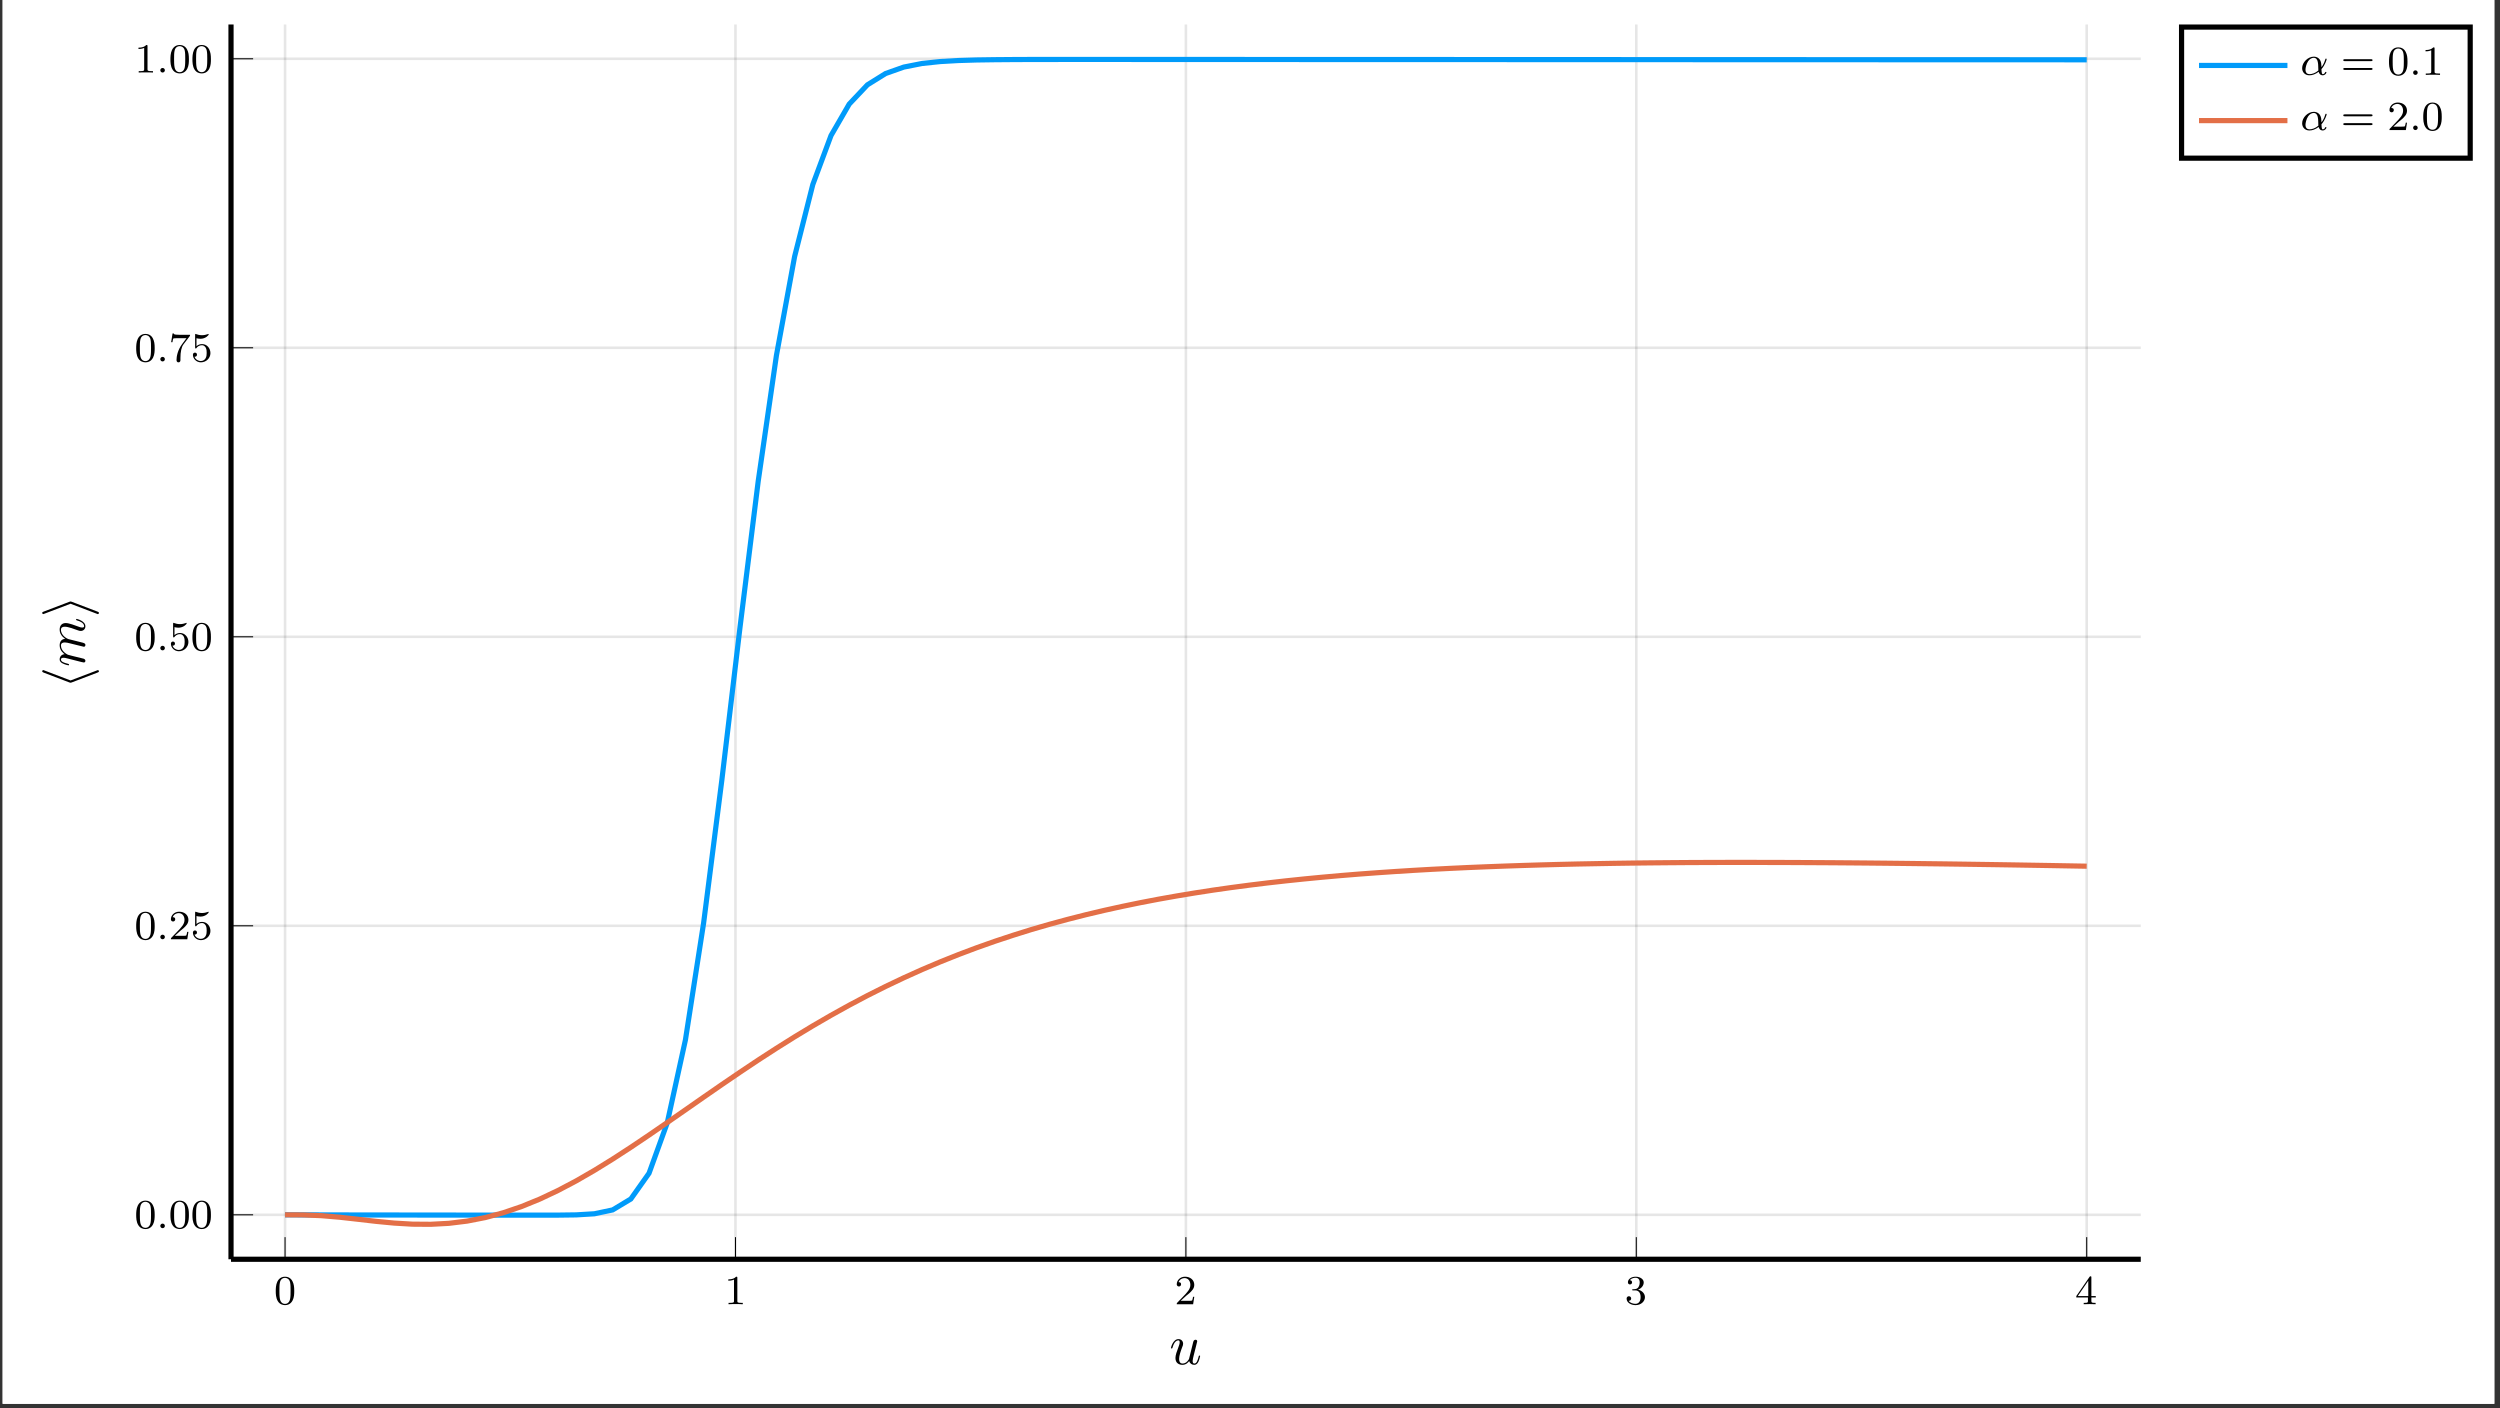 <?xml version="1.0" encoding="UTF-8"?>
<svg xmlns="http://www.w3.org/2000/svg" xmlns:xlink="http://www.w3.org/1999/xlink" width="479.42pt" height="270.098pt" viewBox="0 0 479.42 270.098" version="1.2">
<rect x="0" y="0" width="479.42" height="270.098" fill="#333333" stroke="none"/>
<defs>
<g>
<symbol overflow="visible" id="glyph-1683830615897443-0-0">
<path style="stroke:none;" d=""/>
</symbol>
<symbol overflow="visible" id="glyph-1683830615897443-0-1">
<path style="stroke:none;" d="M 3.875 -2.531 C 3.875 -3.375 3.797 -3.891 3.531 -4.406 C 3.188 -5.109 2.547 -5.281 2.109 -5.281 C 1.109 -5.281 0.734 -4.531 0.625 -4.312 C 0.344 -3.734 0.328 -2.938 0.328 -2.531 C 0.328 -2.016 0.344 -1.203 0.734 -0.578 C 1.094 0.016 1.688 0.172 2.109 0.172 C 2.484 0.172 3.172 0.047 3.562 -0.734 C 3.859 -1.312 3.875 -2.016 3.875 -2.531 Z M 2.109 -0.062 C 1.828 -0.062 1.281 -0.188 1.125 -1.016 C 1.031 -1.469 1.031 -2.219 1.031 -2.625 C 1.031 -3.172 1.031 -3.734 1.125 -4.172 C 1.281 -4.984 1.906 -5.062 2.109 -5.062 C 2.375 -5.062 2.922 -4.922 3.078 -4.203 C 3.172 -3.766 3.172 -3.172 3.172 -2.625 C 3.172 -2.156 3.172 -1.438 3.078 -1 C 2.906 -0.172 2.359 -0.062 2.109 -0.062 Z M 2.109 -0.062 "/>
</symbol>
<symbol overflow="visible" id="glyph-1683830615897443-0-2">
<path style="stroke:none;" d="M 2.5 -5.062 C 2.5 -5.266 2.469 -5.281 2.266 -5.281 C 1.938 -4.953 1.516 -4.766 0.766 -4.766 L 0.766 -4.516 C 0.969 -4.516 1.406 -4.516 1.859 -4.719 L 1.859 -0.656 C 1.859 -0.359 1.844 -0.266 1.094 -0.266 L 0.812 -0.266 L 0.812 0 C 1.141 -0.031 1.812 -0.031 2.172 -0.031 C 2.531 -0.031 3.219 -0.031 3.547 0 L 3.547 -0.266 L 3.266 -0.266 C 2.516 -0.266 2.5 -0.359 2.5 -0.656 Z M 2.5 -5.062 "/>
</symbol>
<symbol overflow="visible" id="glyph-1683830615897443-0-3">
<path style="stroke:none;" d="M 2.234 -1.625 C 2.359 -1.734 2.703 -2 2.828 -2.109 C 3.312 -2.562 3.781 -3 3.781 -3.719 C 3.781 -4.672 3 -5.281 2 -5.281 C 1.047 -5.281 0.422 -4.562 0.422 -3.844 C 0.422 -3.453 0.734 -3.406 0.844 -3.406 C 1.016 -3.406 1.25 -3.531 1.25 -3.828 C 1.25 -4.234 0.859 -4.234 0.766 -4.234 C 0.984 -4.812 1.531 -5.016 1.906 -5.016 C 2.656 -5.016 3.031 -4.391 3.031 -3.719 C 3.031 -2.891 2.453 -2.297 1.516 -1.328 L 0.516 -0.297 C 0.422 -0.219 0.422 -0.203 0.422 0 L 3.562 0 L 3.781 -1.422 L 3.547 -1.422 C 3.516 -1.266 3.453 -0.859 3.359 -0.719 C 3.312 -0.656 2.703 -0.656 2.578 -0.656 L 1.172 -0.656 Z M 2.234 -1.625 "/>
</symbol>
<symbol overflow="visible" id="glyph-1683830615897443-0-4">
<path style="stroke:none;" d="M 2.016 -2.656 C 2.641 -2.656 3.031 -2.188 3.031 -1.359 C 3.031 -0.359 2.469 -0.078 2.047 -0.078 C 1.609 -0.078 1.016 -0.234 0.734 -0.656 C 1.031 -0.656 1.219 -0.828 1.219 -1.094 C 1.219 -1.344 1.047 -1.531 0.781 -1.531 C 0.578 -1.531 0.344 -1.391 0.344 -1.078 C 0.344 -0.328 1.156 0.172 2.062 0.172 C 3.125 0.172 3.859 -0.562 3.859 -1.359 C 3.859 -2.016 3.328 -2.625 2.531 -2.797 C 3.156 -3.016 3.625 -3.562 3.625 -4.188 C 3.625 -4.828 2.906 -5.281 2.078 -5.281 C 1.234 -5.281 0.594 -4.812 0.594 -4.219 C 0.594 -3.922 0.781 -3.797 0.984 -3.797 C 1.234 -3.797 1.391 -3.969 1.391 -4.203 C 1.391 -4.5 1.141 -4.609 0.969 -4.609 C 1.297 -5.047 1.906 -5.078 2.062 -5.078 C 2.266 -5.078 2.859 -5.016 2.859 -4.188 C 2.859 -3.641 2.641 -3.297 2.531 -3.172 C 2.281 -2.922 2.109 -2.906 1.625 -2.875 C 1.469 -2.875 1.406 -2.859 1.406 -2.766 C 1.406 -2.656 1.469 -2.656 1.609 -2.656 Z M 2.016 -2.656 "/>
</symbol>
<symbol overflow="visible" id="glyph-1683830615897443-0-5">
<path style="stroke:none;" d="M 3.125 -5.141 C 3.125 -5.297 3.125 -5.359 2.953 -5.359 C 2.859 -5.359 2.844 -5.344 2.766 -5.234 L 0.234 -1.562 L 0.234 -1.297 L 2.469 -1.297 L 2.469 -0.641 C 2.469 -0.344 2.453 -0.266 1.844 -0.266 L 1.656 -0.266 L 1.656 0 C 2.328 -0.031 2.344 -0.031 2.797 -0.031 C 3.25 -0.031 3.266 -0.031 3.938 0 L 3.938 -0.266 L 3.766 -0.266 C 3.156 -0.266 3.125 -0.344 3.125 -0.641 L 3.125 -1.297 L 3.969 -1.297 L 3.969 -1.562 L 3.125 -1.562 Z M 2.531 -4.5 L 2.531 -1.562 L 0.516 -1.562 Z M 2.531 -4.5 "/>
</symbol>
<symbol overflow="visible" id="glyph-1683830615897443-0-6">
<path style="stroke:none;" d="M 1.109 -4.453 C 1.219 -4.422 1.531 -4.344 1.859 -4.344 C 2.859 -4.344 3.453 -5.047 3.453 -5.172 C 3.453 -5.25 3.406 -5.281 3.359 -5.281 C 3.344 -5.281 3.328 -5.281 3.266 -5.234 C 2.953 -5.125 2.594 -5.031 2.156 -5.031 C 1.688 -5.031 1.297 -5.141 1.062 -5.234 C 0.969 -5.281 0.953 -5.281 0.953 -5.281 C 0.844 -5.281 0.844 -5.188 0.844 -5.047 L 0.844 -2.719 C 0.844 -2.578 0.844 -2.484 0.969 -2.484 C 1.047 -2.484 1.062 -2.516 1.109 -2.578 C 1.203 -2.703 1.5 -3.109 2.172 -3.109 C 2.625 -3.109 2.828 -2.734 2.906 -2.594 C 3.047 -2.297 3.062 -1.938 3.062 -1.625 C 3.062 -1.328 3.047 -0.906 2.828 -0.562 C 2.672 -0.312 2.359 -0.078 1.938 -0.078 C 1.422 -0.078 0.906 -0.391 0.734 -0.906 C 0.75 -0.906 0.797 -0.906 0.812 -0.906 C 1.031 -0.906 1.203 -1.047 1.203 -1.297 C 1.203 -1.594 0.969 -1.688 0.812 -1.688 C 0.672 -1.688 0.422 -1.609 0.422 -1.266 C 0.422 -0.562 1.047 0.172 1.953 0.172 C 2.938 0.172 3.781 -0.609 3.781 -1.594 C 3.781 -2.516 3.125 -3.328 2.188 -3.328 C 1.781 -3.328 1.406 -3.203 1.109 -2.922 Z M 1.109 -4.453 "/>
</symbol>
<symbol overflow="visible" id="glyph-1683830615897443-0-7">
<path style="stroke:none;" d="M 4.016 -4.828 C 4.094 -4.922 4.094 -4.938 4.094 -5.109 L 2.078 -5.109 C 1.875 -5.109 1.625 -5.125 1.422 -5.141 C 1.016 -5.172 1.016 -5.234 0.984 -5.359 L 0.734 -5.359 L 0.469 -3.688 L 0.719 -3.688 C 0.734 -3.812 0.812 -4.359 0.922 -4.422 C 1.016 -4.453 1.609 -4.453 1.734 -4.453 L 3.406 -4.453 L 2.594 -3.359 C 1.688 -2.156 1.5 -0.906 1.5 -0.281 C 1.5 -0.203 1.5 0.172 1.875 0.172 C 2.25 0.172 2.25 -0.188 2.25 -0.281 L 2.25 -0.672 C 2.25 -1.812 2.438 -2.75 2.828 -3.266 Z M 4.016 -4.828 "/>
</symbol>
<symbol overflow="visible" id="glyph-1683830615897443-0-8">
<path style="stroke:none;" d="M 5.797 -2.641 C 5.922 -2.641 6.078 -2.641 6.078 -2.828 C 6.078 -3.016 5.891 -3.016 5.766 -3.016 L 0.781 -3.016 C 0.656 -3.016 0.469 -3.016 0.469 -2.828 C 0.469 -2.641 0.625 -2.641 0.75 -2.641 Z M 5.766 -0.953 C 5.891 -0.953 6.078 -0.953 6.078 -1.141 C 6.078 -1.328 5.922 -1.328 5.797 -1.328 L 0.75 -1.328 C 0.625 -1.328 0.469 -1.328 0.469 -1.141 C 0.469 -0.953 0.656 -0.953 0.781 -0.953 Z M 5.766 -0.953 "/>
</symbol>
<symbol overflow="visible" id="glyph-1683830615897443-1-0">
<path style="stroke:none;" d=""/>
</symbol>
<symbol overflow="visible" id="glyph-1683830615897443-1-1">
<path style="stroke:none;" d="M 1.609 -0.438 C 1.609 -0.703 1.391 -0.875 1.172 -0.875 C 0.922 -0.875 0.734 -0.672 0.734 -0.438 C 0.734 -0.172 0.953 0 1.172 0 C 1.422 0 1.609 -0.203 1.609 -0.438 Z M 1.609 -0.438 "/>
</symbol>
<symbol overflow="visible" id="glyph-1683830615897443-1-2">
<path style="stroke:none;" d="M 4.047 -1.109 C 4.781 -1.922 5.047 -2.953 5.047 -3.016 C 5.047 -3.094 5 -3.125 4.922 -3.125 C 4.828 -3.125 4.812 -3.094 4.766 -2.922 C 4.547 -2.109 4.078 -1.5 4.047 -1.5 C 4.031 -1.5 4.031 -1.688 4.031 -1.812 C 4.016 -3.219 3.109 -3.5 2.578 -3.5 C 1.453 -3.5 0.344 -2.406 0.344 -1.297 C 0.344 -0.516 0.891 0.078 1.734 0.078 C 2.297 0.078 2.875 -0.125 3.516 -0.594 C 3.688 0.047 4.141 0.078 4.281 0.078 C 4.734 0.078 5 -0.328 5 -0.469 C 5 -0.578 4.906 -0.578 4.875 -0.578 C 4.797 -0.578 4.781 -0.547 4.75 -0.484 C 4.625 -0.156 4.359 -0.141 4.312 -0.141 C 4.203 -0.141 4.078 -0.141 4.047 -1.109 Z M 3.453 -0.844 C 2.891 -0.344 2.219 -0.141 1.766 -0.141 C 1.344 -0.141 0.984 -0.375 0.984 -1.016 C 0.984 -1.297 1.125 -2.109 1.5 -2.641 C 1.812 -3.094 2.234 -3.281 2.562 -3.281 C 3 -3.281 3.25 -2.969 3.344 -2.484 C 3.469 -1.938 3.406 -1.312 3.453 -0.844 Z M 3.453 -0.844 "/>
</symbol>
<symbol overflow="visible" id="glyph-1683830615897443-2-0">
<path style="stroke:none;" d=""/>
</symbol>
<symbol overflow="visible" id="glyph-1683830615897443-2-1">
<path style="stroke:none;" d="M 3.812 -0.609 C 3.922 -0.156 4.312 0.125 4.781 0.125 C 5.156 0.125 5.406 -0.125 5.578 -0.484 C 5.766 -0.875 5.906 -1.531 5.906 -1.562 C 5.906 -1.656 5.812 -1.656 5.781 -1.656 C 5.672 -1.656 5.656 -1.625 5.625 -1.469 C 5.469 -0.859 5.266 -0.125 4.812 -0.125 C 4.578 -0.125 4.469 -0.266 4.469 -0.625 C 4.469 -0.859 4.594 -1.375 4.688 -1.75 L 4.984 -2.922 C 5.031 -3.094 5.141 -3.5 5.172 -3.672 C 5.234 -3.922 5.344 -4.328 5.344 -4.391 C 5.344 -4.594 5.188 -4.688 5.031 -4.688 C 4.969 -4.688 4.688 -4.672 4.594 -4.312 C 4.391 -3.516 3.922 -1.609 3.781 -1.031 C 3.781 -0.984 3.344 -0.125 2.547 -0.125 C 1.984 -0.125 1.875 -0.609 1.875 -1.016 C 1.875 -1.625 2.172 -2.484 2.453 -3.234 C 2.594 -3.562 2.641 -3.703 2.641 -3.922 C 2.641 -4.406 2.297 -4.812 1.75 -4.812 C 0.719 -4.812 0.312 -3.234 0.312 -3.125 C 0.312 -3.016 0.422 -3.016 0.453 -3.016 C 0.547 -3.016 0.562 -3.047 0.625 -3.219 C 0.891 -4.172 1.312 -4.562 1.719 -4.562 C 1.812 -4.562 1.984 -4.562 1.984 -4.203 C 1.984 -3.953 1.875 -3.625 1.812 -3.469 C 1.406 -2.391 1.172 -1.719 1.172 -1.188 C 1.172 -0.156 1.922 0.125 2.516 0.125 C 3.234 0.125 3.625 -0.375 3.812 -0.609 Z M 3.812 -0.609 "/>
</symbol>
<symbol overflow="visible" id="glyph-1683830615897443-3-0">
<path style="stroke:none;" d=""/>
</symbol>
<symbol overflow="visible" id="glyph-1683830615897443-3-1">
<path style="stroke:none;" d="M -7.75 -3.562 C -7.859 -3.625 -7.891 -3.625 -7.938 -3.625 C -8.062 -3.625 -8.156 -3.531 -8.156 -3.406 C -8.156 -3.312 -8.109 -3.234 -7.906 -3.156 L -2.922 -1.25 C -2.844 -1.234 -2.781 -1.203 -2.719 -1.203 C -2.688 -1.203 -2.672 -1.203 -2.531 -1.25 L 2.453 -3.156 C 2.578 -3.203 2.719 -3.25 2.719 -3.406 C 2.719 -3.531 2.625 -3.625 2.5 -3.625 C 2.469 -3.625 2.453 -3.625 2.328 -3.562 L -2.719 -1.641 Z M -7.75 -3.562 "/>
</symbol>
<symbol overflow="visible" id="glyph-1683830615897443-3-2">
<path style="stroke:none;" d="M -2.531 -2.969 C -2.672 -3.016 -2.688 -3.016 -2.719 -3.016 C -2.75 -3.016 -2.766 -3.016 -2.906 -2.969 L -7.906 -1.062 C -8.094 -1 -8.156 -0.938 -8.156 -0.812 C -8.156 -0.703 -8.062 -0.594 -7.938 -0.594 C -7.906 -0.594 -7.891 -0.594 -7.766 -0.656 L -2.719 -2.578 L 2.312 -0.656 C 2.422 -0.594 2.453 -0.594 2.5 -0.594 C 2.625 -0.594 2.719 -0.703 2.719 -0.812 C 2.719 -0.953 2.609 -1 2.5 -1.047 Z M -2.531 -2.969 "/>
</symbol>
<symbol overflow="visible" id="glyph-1683830615897443-4-0">
<path style="stroke:none;" d=""/>
</symbol>
<symbol overflow="visible" id="glyph-1683830615897443-4-1">
<path style="stroke:none;" d="M -0.641 -0.953 C -0.484 -0.922 -0.234 -0.859 -0.172 -0.859 C 0.016 -0.859 0.125 -1.016 0.125 -1.172 C 0.125 -1.312 0.031 -1.5 -0.188 -1.578 C -0.203 -1.594 -0.719 -1.719 -0.984 -1.781 L -1.969 -2.016 C -2.203 -2.094 -2.453 -2.156 -2.703 -2.203 C -2.875 -2.25 -3.203 -2.344 -3.234 -2.344 C -3.578 -2.516 -4.562 -3.094 -4.562 -4.125 C -4.562 -4.609 -4.172 -4.703 -3.812 -4.703 C -3.531 -4.703 -3.234 -4.625 -2.906 -4.547 L -1.641 -4.234 L -0.812 -4.031 C -0.594 -3.984 -0.234 -3.875 -0.172 -3.875 C 0.016 -3.875 0.125 -4.031 0.125 -4.203 C 0.125 -4.531 -0.156 -4.594 -0.5 -4.688 C -1.109 -4.844 -2.703 -5.234 -3.125 -5.344 C -3.266 -5.375 -4.562 -5.953 -4.562 -7.141 C -4.562 -7.609 -4.203 -7.719 -3.812 -7.719 C -3.188 -7.719 -1.953 -7.266 -1.375 -7.047 C -1.109 -6.953 -0.984 -6.906 -0.766 -6.906 C -0.266 -6.906 0.125 -7.281 0.125 -7.797 C 0.125 -8.812 -1.469 -9.219 -1.562 -9.219 C -1.656 -9.219 -1.656 -9.125 -1.656 -9.094 C -1.656 -8.984 -1.625 -8.984 -1.469 -8.922 C -0.891 -8.766 -0.125 -8.422 -0.125 -7.812 C -0.125 -7.641 -0.234 -7.562 -0.484 -7.562 C -0.75 -7.562 -1.016 -7.656 -1.25 -7.75 C -1.812 -7.953 -3.016 -8.422 -3.641 -8.422 C -4.344 -8.422 -4.812 -7.984 -4.812 -7.172 C -4.812 -6.344 -4.328 -5.797 -3.75 -5.391 C -3.891 -5.391 -4.266 -5.344 -4.531 -5.047 C -4.75 -4.781 -4.812 -4.422 -4.812 -4.156 C -4.812 -3.172 -4.109 -2.641 -3.859 -2.453 C -4.484 -2.406 -4.812 -1.953 -4.812 -1.453 C -4.812 -0.953 -4.375 -0.75 -4.188 -0.656 C -3.812 -0.453 -3.172 -0.312 -3.125 -0.312 C -3.016 -0.312 -3.016 -0.422 -3.016 -0.453 C -3.016 -0.547 -3.031 -0.562 -3.266 -0.625 C -4.047 -0.812 -4.562 -1.031 -4.562 -1.422 C -4.562 -1.594 -4.484 -1.766 -4.062 -1.766 C -3.844 -1.766 -3.719 -1.734 -3.156 -1.594 Z M -0.641 -0.953 "/>
</symbol>
</g>
<clipPath id="clip-1683830615897443-1">
  <path d="M 0.508 0 L 478.332 0 L 478.332 269.199 L 0.508 269.199 Z M 0.508 0 "/>
</clipPath>
<clipPath id="clip-1683830615897443-2">
  <path d="M 44.301 4.773 L 410.41 4.773 L 410.41 241.484 L 44.301 241.484 Z M 44.301 4.773 "/>
</clipPath>
<clipPath id="clip-1683830615897443-3">
  <path d="M 44.301 151 L 410.41 151 L 410.41 241.484 L 44.301 241.484 Z M 44.301 151 "/>
</clipPath>
</defs>
<g id="surface1">
<g clip-path="url(#clip-1683830615897443-1)" clip-rule="nonzero">
<path style=" stroke:none;fill-rule:nonzero;fill:rgb(100%,100%,100%);fill-opacity:1;" d="M 0.508 269.199 L 478.332 269.199 L 478.332 0 L 0.508 0 Z M 0.508 269.199 "/>
<path style=" stroke:none;fill-rule:nonzero;fill:rgb(100%,100%,100%);fill-opacity:1;" d="M 0.508 269.203 L 0.508 0 L 478.34 0 L 478.34 269.203 Z M 0.508 269.203 "/>
</g>
<path style=" stroke:none;fill-rule:nonzero;fill:rgb(100%,100%,100%);fill-opacity:1;" d="M 44.301 241.484 L 410.41 241.484 L 410.41 4.773 L 44.301 4.773 Z M 44.301 241.484 "/>
<path style="fill:none;stroke-width:0.498;stroke-linecap:butt;stroke-linejoin:miter;stroke:rgb(0%,0%,0%);stroke-opacity:0.1;stroke-miterlimit:10;" d="M 10.394 -0.001 L 10.394 237.501 M 97.03 -0.001 L 97.03 237.501 M 183.666 -0.001 L 183.666 237.501 M 270.298 -0.001 L 270.298 237.501 M 356.934 -0.001 L 356.934 237.501 " transform="matrix(0.997,0,0,-0.997,44.301,241.484)"/>
<path style="fill:none;stroke-width:0.498;stroke-linecap:butt;stroke-linejoin:miter;stroke:rgb(0%,0%,0%);stroke-opacity:0.1;stroke-miterlimit:10;" d="M 0 8.547 L 367.332 8.547 M 0 64.138 L 367.332 64.138 M 0 119.726 L 367.332 119.726 M 0 175.317 L 367.332 175.317 M 0 230.904 L 367.332 230.904 " transform="matrix(0.997,0,0,-0.997,44.301,241.484)"/>
<path style="fill:none;stroke-width:0.199;stroke-linecap:butt;stroke-linejoin:miter;stroke:rgb(0%,0%,0%);stroke-opacity:1;stroke-miterlimit:10;" d="M 10.394 -0.001 L 10.394 4.252 M 97.03 -0.001 L 97.03 4.252 M 183.666 -0.001 L 183.666 4.252 M 270.298 -0.001 L 270.298 4.252 M 356.934 -0.001 L 356.934 4.252 " transform="matrix(0.997,0,0,-0.997,44.301,241.484)"/>
<path style="fill:none;stroke-width:0.199;stroke-linecap:butt;stroke-linejoin:miter;stroke:rgb(0%,0%,0%);stroke-opacity:1;stroke-miterlimit:10;" d="M 0 8.547 L 4.253 8.547 M 0 64.138 L 4.253 64.138 M 0 119.726 L 4.253 119.726 M 0 175.317 L 4.253 175.317 M 0 230.904 L 4.253 230.904 " transform="matrix(0.997,0,0,-0.997,44.301,241.484)"/>
<path style="fill:none;stroke-width:0.996;stroke-linecap:butt;stroke-linejoin:miter;stroke:rgb(0%,0%,0%);stroke-opacity:1;stroke-miterlimit:10;" d="M 0 -0.001 L 367.332 -0.001 " transform="matrix(0.997,0,0,-0.997,44.301,241.484)"/>
<path style="fill:none;stroke-width:0.996;stroke-linecap:butt;stroke-linejoin:miter;stroke:rgb(0%,0%,0%);stroke-opacity:1;stroke-miterlimit:10;" d="M 0 -0.001 L 0 237.501 " transform="matrix(0.997,0,0,-0.997,44.301,241.484)"/>
<g style="fill:rgb(0%,0%,0%);fill-opacity:1;">
  <use xlink:href="#glyph-1683830615897443-0-1" x="52.552" y="250.111"/>
</g>
<g style="fill:rgb(0%,0%,0%);fill-opacity:1;">
  <use xlink:href="#glyph-1683830615897443-0-2" x="138.898" y="250.111"/>
</g>
<g style="fill:rgb(0%,0%,0%);fill-opacity:1;">
  <use xlink:href="#glyph-1683830615897443-0-3" x="225.242" y="250.111"/>
</g>
<g style="fill:rgb(0%,0%,0%);fill-opacity:1;">
  <use xlink:href="#glyph-1683830615897443-0-4" x="311.588" y="250.111"/>
</g>
<g style="fill:rgb(0%,0%,0%);fill-opacity:1;">
  <use xlink:href="#glyph-1683830615897443-0-5" x="397.933" y="250.111"/>
</g>
<g style="fill:rgb(0%,0%,0%);fill-opacity:1;">
  <use xlink:href="#glyph-1683830615897443-0-1" x="25.788" y="235.523"/>
</g>
<g style="fill:rgb(0%,0%,0%);fill-opacity:1;">
  <use xlink:href="#glyph-1683830615897443-1-1" x="30.008" y="235.523"/>
</g>
<g style="fill:rgb(0%,0%,0%);fill-opacity:1;">
  <use xlink:href="#glyph-1683830615897443-0-1" x="32.352" y="235.523"/>
  <use xlink:href="#glyph-1683830615897443-0-1" x="36.573" y="235.523"/>
</g>
<g style="fill:rgb(0%,0%,0%);fill-opacity:1;">
  <use xlink:href="#glyph-1683830615897443-0-1" x="25.788" y="180.119"/>
</g>
<g style="fill:rgb(0%,0%,0%);fill-opacity:1;">
  <use xlink:href="#glyph-1683830615897443-1-1" x="30.008" y="180.119"/>
</g>
<g style="fill:rgb(0%,0%,0%);fill-opacity:1;">
  <use xlink:href="#glyph-1683830615897443-0-3" x="32.352" y="180.119"/>
  <use xlink:href="#glyph-1683830615897443-0-6" x="36.573" y="180.119"/>
</g>
<g style="fill:rgb(0%,0%,0%);fill-opacity:1;">
  <use xlink:href="#glyph-1683830615897443-0-1" x="25.788" y="124.717"/>
</g>
<g style="fill:rgb(0%,0%,0%);fill-opacity:1;">
  <use xlink:href="#glyph-1683830615897443-1-1" x="30.008" y="124.717"/>
</g>
<g style="fill:rgb(0%,0%,0%);fill-opacity:1;">
  <use xlink:href="#glyph-1683830615897443-0-6" x="32.352" y="124.717"/>
  <use xlink:href="#glyph-1683830615897443-0-1" x="36.573" y="124.717"/>
</g>
<g style="fill:rgb(0%,0%,0%);fill-opacity:1;">
  <use xlink:href="#glyph-1683830615897443-0-1" x="25.788" y="69.313"/>
</g>
<g style="fill:rgb(0%,0%,0%);fill-opacity:1;">
  <use xlink:href="#glyph-1683830615897443-1-1" x="30.008" y="69.313"/>
</g>
<g style="fill:rgb(0%,0%,0%);fill-opacity:1;">
  <use xlink:href="#glyph-1683830615897443-0-7" x="32.352" y="69.313"/>
  <use xlink:href="#glyph-1683830615897443-0-6" x="36.573" y="69.313"/>
</g>
<g style="fill:rgb(0%,0%,0%);fill-opacity:1;">
  <use xlink:href="#glyph-1683830615897443-0-2" x="25.788" y="13.909"/>
</g>
<g style="fill:rgb(0%,0%,0%);fill-opacity:1;">
  <use xlink:href="#glyph-1683830615897443-1-1" x="30.008" y="13.909"/>
</g>
<g style="fill:rgb(0%,0%,0%);fill-opacity:1;">
  <use xlink:href="#glyph-1683830615897443-0-1" x="32.352" y="13.909"/>
  <use xlink:href="#glyph-1683830615897443-0-1" x="36.573" y="13.909"/>
</g>
<g clip-path="url(#clip-1683830615897443-2)" clip-rule="nonzero">
<path style="fill:none;stroke-width:0.996;stroke-linecap:butt;stroke-linejoin:miter;stroke:rgb(0%,60.559%,97.87%);stroke-opacity:1;stroke-miterlimit:10;" d="M 10.394 8.547 L 13.898 8.539 L 24.398 8.516 L 38.398 8.5 L 41.901 8.496 L 48.901 8.488 L 52.401 8.488 L 59.401 8.481 L 62.901 8.488 L 66.401 8.535 L 69.901 8.747 L 73.405 9.488 L 76.905 11.596 L 80.405 16.546 L 83.904 26.223 L 87.404 42.186 L 90.904 64.679 L 94.404 92.134 L 97.904 121.568 L 101.404 149.657 L 104.908 173.847 L 108.408 192.879 L 111.908 206.726 L 115.408 216.14 L 118.908 222.188 L 122.408 225.892 L 125.908 228.071 L 129.407 229.309 L 132.907 229.999 L 136.411 230.371 L 139.911 230.571 L 143.411 230.677 L 146.911 230.728 L 150.411 230.756 L 153.911 230.771 L 160.911 230.779 L 171.414 230.779 L 174.914 230.775 L 181.914 230.775 L 185.414 230.771 L 192.414 230.771 L 195.914 230.767 L 202.918 230.767 L 206.418 230.763 L 213.418 230.763 L 216.918 230.759 L 223.917 230.759 L 227.417 230.756 L 234.421 230.756 L 237.921 230.752 L 244.921 230.752 L 248.421 230.748 L 255.421 230.748 L 258.925 230.744 L 265.924 230.744 L 269.424 230.74 L 279.924 230.74 L 283.424 230.736 L 290.428 230.736 L 293.928 230.732 L 300.928 230.732 L 304.428 230.728 L 314.927 230.728 L 318.427 230.724 L 325.431 230.724 L 328.931 230.72 L 339.431 230.72 L 342.931 230.716 L 349.931 230.716 L 353.434 230.712 L 356.934 230.712 " transform="matrix(0.997,0,0,-0.997,44.301,241.484)"/>
</g>
<g clip-path="url(#clip-1683830615897443-3)" clip-rule="nonzero">
<path style="fill:none;stroke-width:0.996;stroke-linecap:butt;stroke-linejoin:miter;stroke:rgb(88.889%,43.559%,27.809%);stroke-opacity:1;stroke-miterlimit:10;" d="M 10.394 8.547 L 13.898 8.528 L 17.398 8.383 L 20.898 8.085 L 24.398 7.693 L 27.898 7.289 L 31.398 6.956 L 34.898 6.748 L 38.398 6.721 L 41.901 6.909 L 45.401 7.336 L 48.901 8.018 L 52.401 8.955 L 55.901 10.146 L 59.401 11.577 L 62.901 13.231 L 66.401 15.077 L 69.901 17.099 L 73.405 19.263 L 76.905 21.536 L 80.405 23.891 L 83.904 26.298 L 90.904 31.173 L 94.404 33.595 L 97.904 35.978 L 101.404 38.314 L 104.908 40.583 L 108.408 42.778 L 111.908 44.895 L 115.408 46.925 L 118.908 48.865 L 122.408 50.715 L 125.908 52.471 L 129.407 54.136 L 132.907 55.712 L 136.411 57.197 L 139.911 58.597 L 143.411 59.913 L 146.911 61.152 L 150.411 62.312 L 153.911 63.406 L 157.411 64.421 L 160.911 65.373 L 164.411 66.263 L 167.915 67.094 L 171.414 67.866 L 174.914 68.587 L 178.414 69.257 L 181.914 69.88 L 185.414 70.46 L 188.914 71.001 L 192.414 71.499 L 195.914 71.961 L 199.418 72.389 L 202.918 72.784 L 206.418 73.149 L 209.918 73.486 L 213.418 73.796 L 216.918 74.082 L 220.417 74.34 L 223.917 74.579 L 227.417 74.799 L 230.921 74.999 L 234.421 75.179 L 237.921 75.344 L 241.421 75.489 L 244.921 75.622 L 248.421 75.74 L 251.921 75.845 L 255.421 75.939 L 258.925 76.022 L 262.424 76.088 L 265.924 76.151 L 269.424 76.202 L 272.924 76.241 L 276.424 76.273 L 279.924 76.3 L 283.424 76.316 L 286.924 76.327 L 290.428 76.331 L 293.928 76.327 L 297.428 76.32 L 300.928 76.308 L 307.927 76.269 L 311.427 76.241 L 314.927 76.21 L 318.427 76.175 L 321.931 76.135 L 328.931 76.049 L 332.431 76.002 L 339.431 75.9 L 342.931 75.845 L 349.931 75.728 L 353.434 75.665 L 356.934 75.602 " transform="matrix(0.997,0,0,-0.997,44.301,241.484)"/>
</g>
<g style="fill:rgb(0%,0%,0%);fill-opacity:1;">
  <use xlink:href="#glyph-1683830615897443-2-1" x="224.241" y="261.61"/>
</g>
<g style="fill:rgb(0%,0%,0%);fill-opacity:1;">
  <use xlink:href="#glyph-1683830615897443-3-1" x="16.252" y="132.132"/>
</g>
<g style="fill:rgb(0%,0%,0%);fill-opacity:1;">
  <use xlink:href="#glyph-1683830615897443-4-1" x="16.252" y="127.903"/>
</g>
<g style="fill:rgb(0%,0%,0%);fill-opacity:1;">
  <use xlink:href="#glyph-1683830615897443-3-2" x="16.252" y="118.357"/>
</g>
<path style="fill-rule:nonzero;fill:rgb(100%,100%,100%);fill-opacity:1;stroke-width:0.996;stroke-linecap:butt;stroke-linejoin:miter;stroke:rgb(0%,0%,0%);stroke-opacity:1;stroke-miterlimit:10;" d="M 375.179 211.786 L 430.695 211.786 L 430.695 237.003 L 375.179 237.003 Z M 375.179 211.786 " transform="matrix(0.997,0,0,-0.997,44.301,241.484)"/>
<path style="fill:none;stroke-width:0.996;stroke-linecap:butt;stroke-linejoin:miter;stroke:rgb(0%,60.559%,97.87%);stroke-opacity:1;stroke-miterlimit:10;" d="M -0 -0.002 L 17.01 -0.002 " transform="matrix(0.997,0,0,-0.997,421.699,12.549)"/>
<g style="fill:rgb(0%,0%,0%);fill-opacity:1;">
  <use xlink:href="#glyph-1683830615897443-1-2" x="441.133" y="14.364"/>
</g>
<g style="fill:rgb(0%,0%,0%);fill-opacity:1;">
  <use xlink:href="#glyph-1683830615897443-0-8" x="448.898" y="14.364"/>
</g>
<g style="fill:rgb(0%,0%,0%);fill-opacity:1;">
  <use xlink:href="#glyph-1683830615897443-0-1" x="457.806" y="14.364"/>
</g>
<g style="fill:rgb(0%,0%,0%);fill-opacity:1;">
  <use xlink:href="#glyph-1683830615897443-1-1" x="462.028" y="14.364"/>
</g>
<g style="fill:rgb(0%,0%,0%);fill-opacity:1;">
  <use xlink:href="#glyph-1683830615897443-0-2" x="464.373" y="14.364"/>
</g>
<path style="fill:none;stroke-width:0.996;stroke-linecap:butt;stroke-linejoin:miter;stroke:rgb(88.889%,43.559%,27.809%);stroke-opacity:1;stroke-miterlimit:10;" d="M -0 -0 L 17.01 -0 " transform="matrix(0.997,0,0,-0.997,421.699,23.129)"/>
<g style="fill:rgb(0%,0%,0%);fill-opacity:1;">
  <use xlink:href="#glyph-1683830615897443-1-2" x="441.133" y="24.944"/>
</g>
<g style="fill:rgb(0%,0%,0%);fill-opacity:1;">
  <use xlink:href="#glyph-1683830615897443-0-8" x="448.898" y="24.944"/>
</g>
<g style="fill:rgb(0%,0%,0%);fill-opacity:1;">
  <use xlink:href="#glyph-1683830615897443-0-3" x="457.806" y="24.944"/>
</g>
<g style="fill:rgb(0%,0%,0%);fill-opacity:1;">
  <use xlink:href="#glyph-1683830615897443-1-1" x="462.028" y="24.944"/>
</g>
<g style="fill:rgb(0%,0%,0%);fill-opacity:1;">
  <use xlink:href="#glyph-1683830615897443-0-1" x="464.373" y="24.944"/>
</g>
</g>
</svg>

